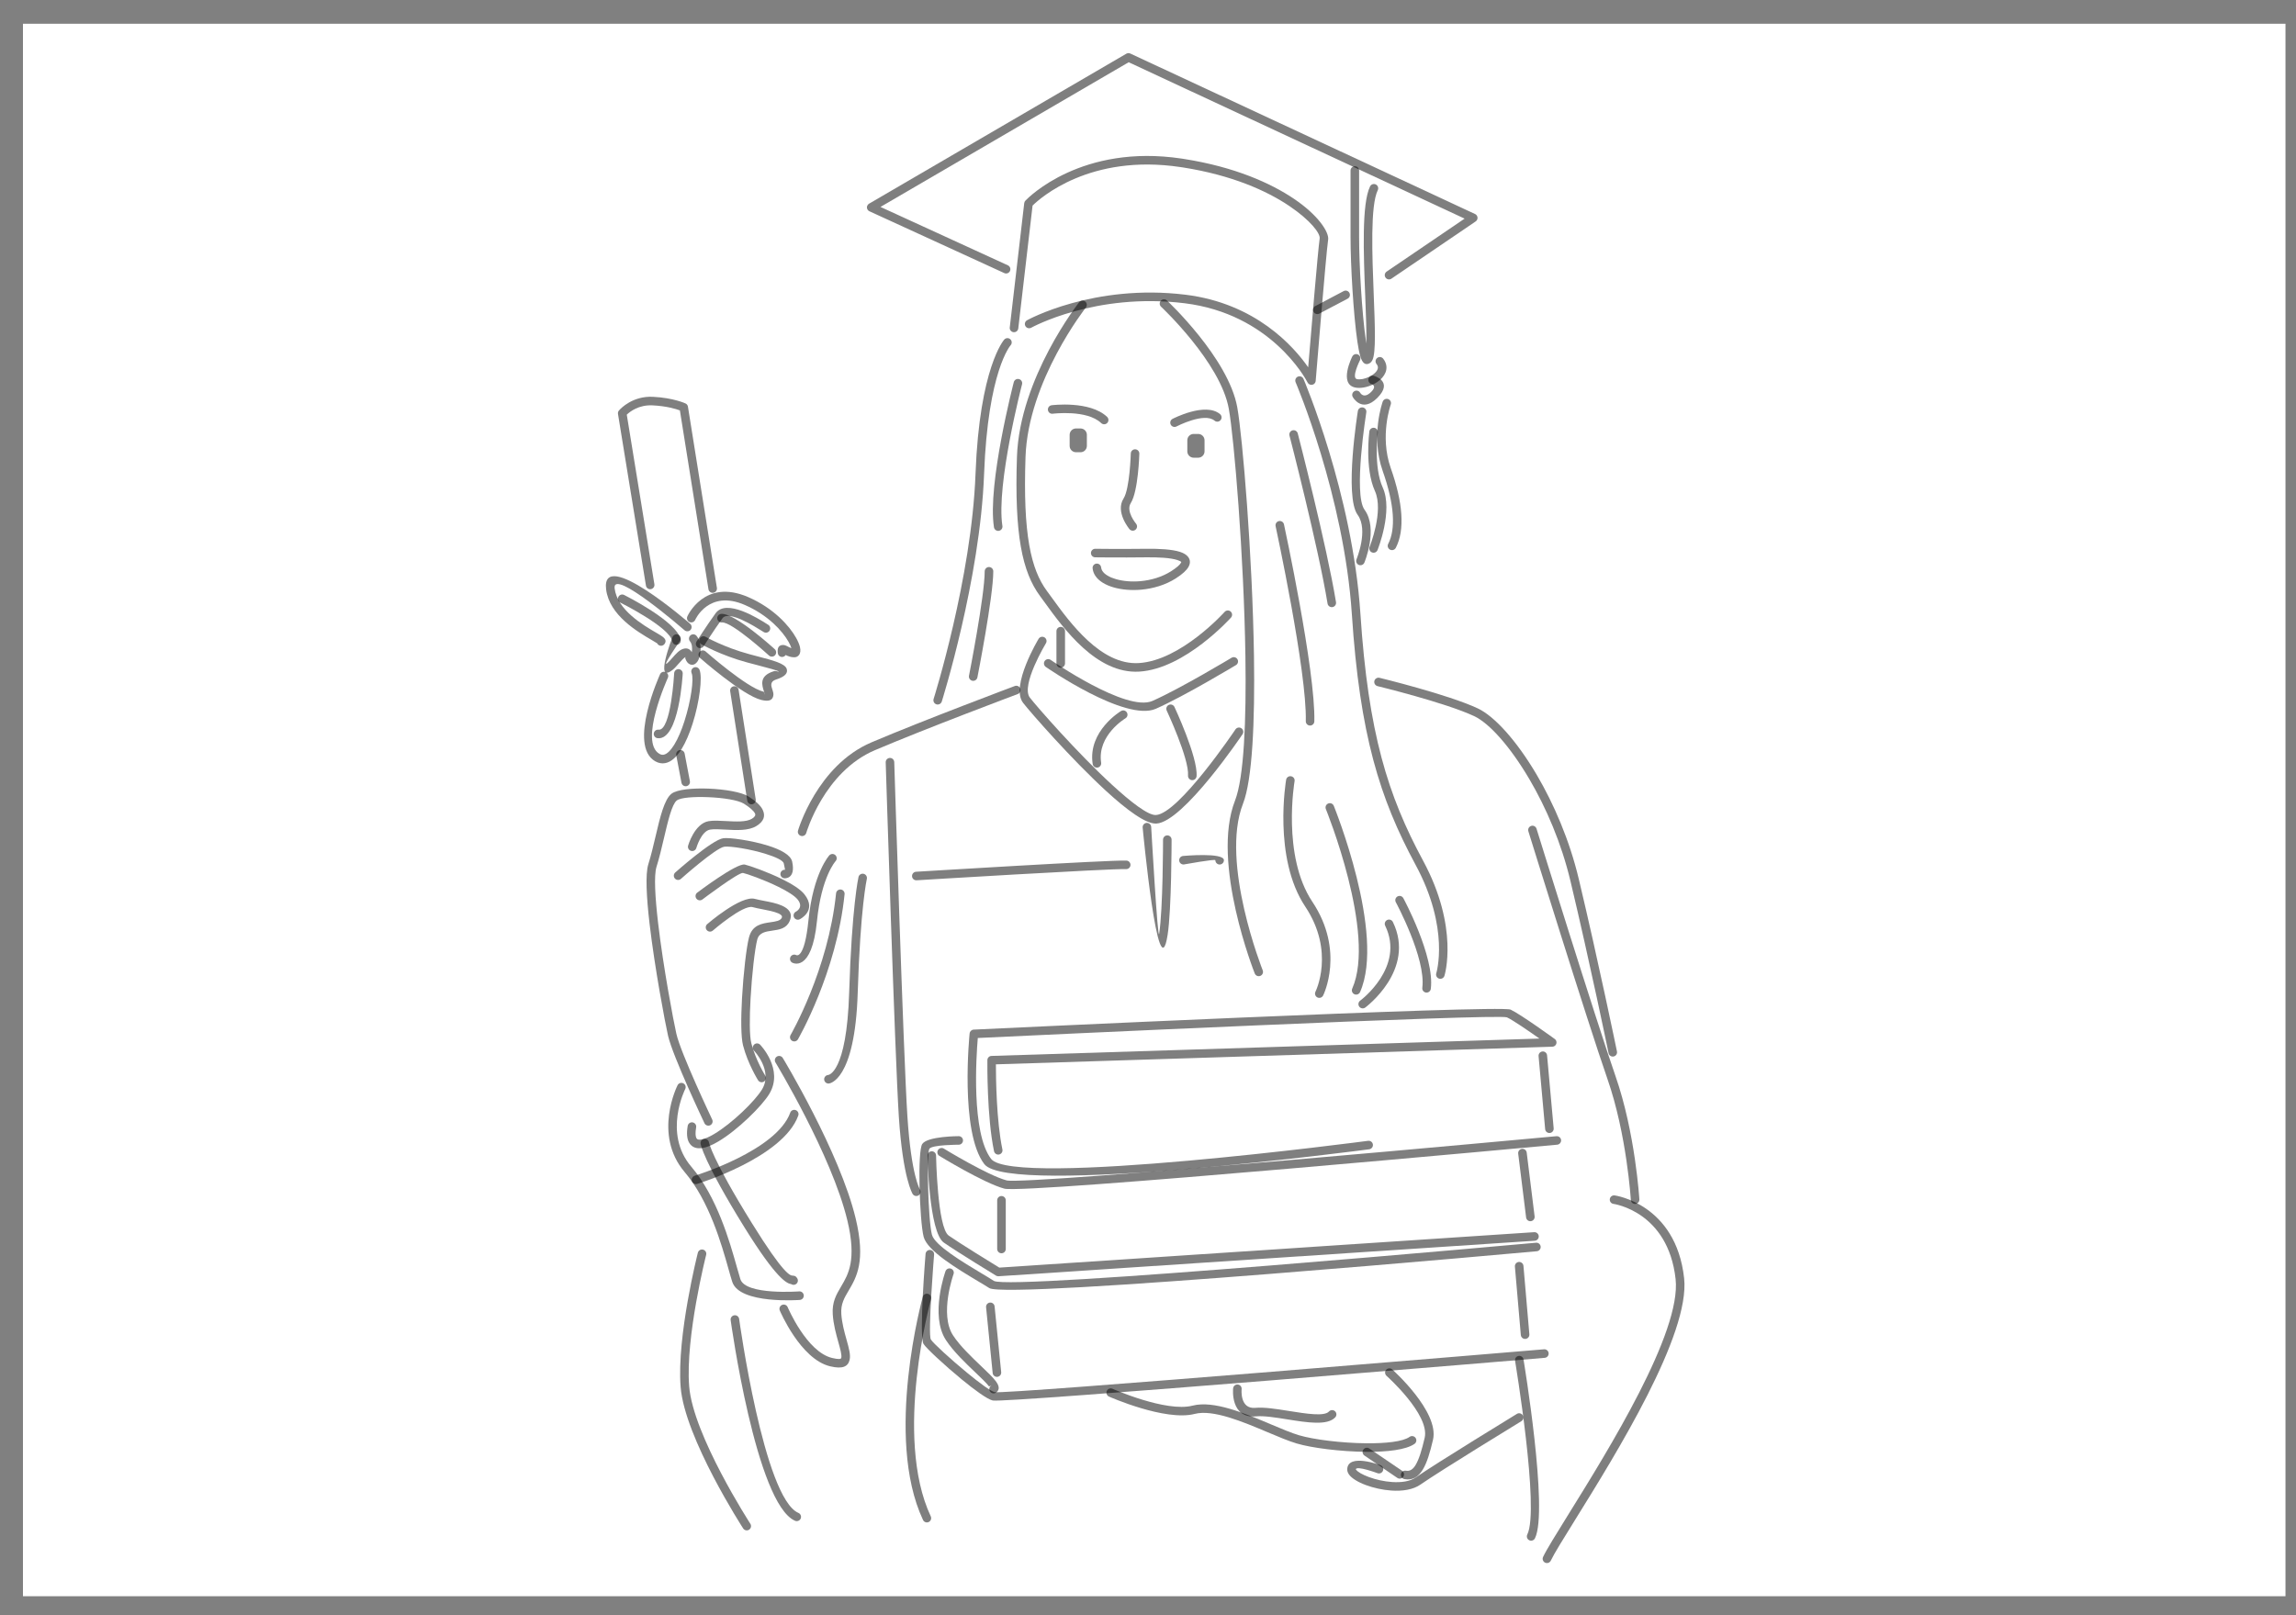 <svg width="216" height="152" viewBox="0 0 216 152" fill="none" xmlns="http://www.w3.org/2000/svg">
<rect x="0" y="0" width="216" height="152" fill="#808080" stroke="none"/>
<path d="M215.01 2.234H2.16V150.211H215.01V2.234Z" fill="white"/>
<path d="M95.796 30.905C95.77 31.127 95.57 31.286 95.35 31.26C95.128 31.234 94.969 31.036 94.995 30.814L96.356 19.116C96.368 19.017 96.412 18.933 96.478 18.87C96.761 18.574 101.766 13.51 111.176 14.925C111.209 14.929 111.233 14.935 111.433 14.966C116.144 15.71 119.538 17.227 121.732 18.708C124.03 20.258 125.054 21.86 124.948 22.561V22.562V22.565C124.946 22.576 124.943 22.586 124.941 22.598C124.749 23.909 123.778 35.809 123.775 35.843C123.757 36.065 123.564 36.231 123.341 36.214C123.189 36.202 123.062 36.106 123.004 35.976C122.796 35.577 119.505 29.53 111.439 28.536C103.025 27.5 97.028 30.833 97.011 30.841C96.815 30.947 96.571 30.875 96.465 30.681C96.359 30.485 96.43 30.242 96.626 30.135C96.644 30.125 102.868 26.667 111.536 27.735C118.134 28.549 121.706 32.604 123.07 34.565C123.323 31.496 123.983 23.599 124.146 22.48C124.147 22.468 124.148 22.455 124.15 22.442V22.439C124.219 21.968 123.295 20.734 121.281 19.376C119.164 17.947 115.882 16.482 111.31 15.76C111.28 15.755 111.26 15.752 111.057 15.723C102.531 14.44 97.842 18.655 97.141 19.345L95.796 30.905Z" fill="black" fill-opacity="0.5"/>
<path d="M109.228 28.863C109.067 28.712 109.058 28.457 109.211 28.294C109.364 28.133 109.619 28.125 109.78 28.277C109.797 28.293 115.573 33.692 116.401 38.344C116.894 41.109 117.825 52.223 117.97 61.761C118.061 67.878 117.825 73.364 116.936 75.637C114.765 81.182 118.782 91.283 118.793 91.313C118.873 91.52 118.772 91.753 118.564 91.835C118.357 91.915 118.124 91.813 118.042 91.606C118.031 91.576 113.898 81.186 116.185 75.343C117.033 73.177 117.256 67.798 117.164 61.77C117.023 52.283 116.096 41.231 115.606 38.483C114.825 34.097 109.244 28.879 109.228 28.863Z" fill="black" fill-opacity="0.5"/>
<path d="M121.887 35.968C121.801 35.763 121.897 35.527 122.101 35.442C122.306 35.356 122.542 35.452 122.628 35.656C122.642 35.688 127.235 46.428 127.983 57.76C128.352 63.365 128.998 67.642 129.966 71.286C130.931 74.918 132.221 77.924 133.878 80.992C137.3 87.331 135.895 91.808 135.89 91.821C135.826 92.034 135.601 92.156 135.388 92.093C135.175 92.029 135.054 91.804 135.118 91.591C135.121 91.58 136.431 87.416 133.168 81.374C131.483 78.254 130.172 75.194 129.188 71.49C128.206 67.798 127.552 63.471 127.179 57.812C126.44 46.614 121.9 35.999 121.887 35.968Z" fill="black" fill-opacity="0.5"/>
<path d="M124.732 76.135C124.649 75.929 124.749 75.694 124.957 75.611C125.163 75.528 125.397 75.628 125.48 75.836C125.493 75.87 130.372 87.876 127.951 93.355C127.861 93.558 127.624 93.651 127.419 93.561C127.216 93.472 127.123 93.234 127.213 93.031C129.497 87.863 124.747 76.169 124.732 76.135Z" fill="black" fill-opacity="0.5"/>
<path d="M128.443 94.811C128.264 94.945 128.013 94.909 127.878 94.732C127.744 94.555 127.78 94.302 127.957 94.168C127.97 94.159 132.21 91.021 130.314 87.113C130.216 86.913 130.301 86.671 130.501 86.576C130.701 86.478 130.941 86.563 131.039 86.763C133.226 91.273 128.456 94.8 128.443 94.811Z" fill="black" fill-opacity="0.5"/>
<path d="M131.313 84.899C131.208 84.703 131.283 84.46 131.479 84.356C131.675 84.251 131.918 84.326 132.022 84.522C132.031 84.537 134.992 90.017 134.605 93.055C134.576 93.276 134.374 93.432 134.154 93.403C133.934 93.376 133.778 93.174 133.807 92.954C134.161 90.174 131.321 84.915 131.313 84.899Z" fill="black" fill-opacity="0.5"/>
<path d="M120.995 73.379C121.032 73.16 121.239 73.011 121.458 73.049C121.678 73.084 121.827 73.293 121.79 73.512C121.787 73.532 120.579 80.536 123.461 84.859C126.562 89.509 124.484 93.664 124.478 93.675C124.382 93.876 124.141 93.96 123.94 93.863C123.74 93.767 123.657 93.525 123.753 93.325C123.759 93.315 125.632 89.57 122.789 85.306C119.729 80.716 120.992 73.4 120.995 73.379Z" fill="black" fill-opacity="0.5"/>
<path d="M120.005 49.514C119.959 49.295 120.098 49.082 120.315 49.036C120.532 48.989 120.747 49.129 120.793 49.347C120.801 49.385 123.773 63.13 123.648 67.885C123.643 68.108 123.458 68.283 123.236 68.278C123.015 68.272 122.839 68.088 122.845 67.866C122.966 63.213 120.013 49.553 120.005 49.514Z" fill="black" fill-opacity="0.5"/>
<path d="M121.31 40.988C121.254 40.773 121.384 40.553 121.599 40.497C121.813 40.441 122.033 40.572 122.089 40.786C122.096 40.816 124.817 51.329 125.687 56.669C125.723 56.887 125.574 57.095 125.354 57.13C125.135 57.166 124.928 57.017 124.892 56.797C124.028 51.491 121.318 41.018 121.31 40.988Z" fill="black" fill-opacity="0.5"/>
<path d="M101.524 28.441C101.662 28.265 101.915 28.233 102.089 28.371C102.264 28.508 102.295 28.76 102.158 28.936C102.144 28.956 96.72 35.834 96.477 43.005C96.354 46.625 96.475 49.276 96.827 51.287C97.172 53.256 97.735 54.594 98.501 55.628C98.677 55.864 98.815 56.053 98.963 56.259C100.636 58.568 103.566 62.611 107.13 62.398C111.112 62.16 115.2 57.592 115.212 57.579C115.362 57.414 115.615 57.401 115.779 57.55C115.944 57.699 115.957 57.953 115.808 58.118C115.795 58.13 111.49 62.944 107.178 63.201C103.172 63.441 100.079 59.17 98.31 56.731C98.13 56.48 97.961 56.249 97.855 56.107C97.014 54.973 96.401 53.528 96.033 51.425C95.673 49.366 95.547 46.664 95.672 42.979C95.925 35.543 101.509 28.461 101.524 28.441Z" fill="black" fill-opacity="0.5"/>
<path d="M99.387 59.395C99.387 59.174 99.567 58.992 99.79 58.992C100.013 58.992 100.193 59.174 100.193 59.395V62.43C100.193 62.651 100.013 62.833 99.79 62.833C99.567 62.833 99.387 62.651 99.387 62.43V59.395Z" fill="black" fill-opacity="0.5"/>
<path d="M97.708 60.117C97.822 59.927 98.07 59.865 98.26 59.978C98.45 60.093 98.513 60.34 98.398 60.53C98.391 60.542 96.003 64.507 96.887 65.65C97.552 66.509 101.334 70.836 104.603 73.839C106.405 75.496 108.013 76.734 108.741 76.697C110.889 76.583 116.211 68.664 116.227 68.641C116.351 68.457 116.602 68.408 116.786 68.532C116.97 68.657 117.019 68.907 116.895 69.091C116.879 69.116 111.338 77.366 108.783 77.501C107.802 77.552 106.001 76.218 104.057 74.432C100.756 71.399 96.924 67.015 96.249 66.141C95.028 64.56 97.701 60.13 97.708 60.117Z" fill="black" fill-opacity="0.5"/>
<path d="M107.498 77.878C107.478 77.657 107.639 77.461 107.861 77.439C108.083 77.418 108.279 77.581 108.299 77.803C108.301 77.828 108.918 88.7 109.049 87.868C109.415 85.546 109.415 79.035 109.415 79.017C109.415 78.794 109.596 78.613 109.817 78.613C110.04 78.613 110.219 78.794 110.219 79.017C110.219 79.035 110.219 85.609 109.843 87.991C108.969 93.528 107.502 77.923 107.498 77.878Z" fill="black" fill-opacity="0.5"/>
<path d="M98.384 62.759C98.203 62.633 98.155 62.383 98.283 62.2C98.409 62.017 98.659 61.971 98.842 62.097C98.862 62.111 105.961 67.043 108.417 65.96C111.059 64.791 115.848 61.906 115.862 61.897C116.052 61.783 116.3 61.846 116.414 62.036C116.529 62.227 116.466 62.473 116.276 62.588C116.261 62.596 111.421 65.512 108.741 66.697C105.873 67.964 98.407 62.774 98.384 62.759Z" fill="black" fill-opacity="0.5"/>
<path d="M105.462 66.91C105.651 66.794 105.898 66.856 106.012 67.045C106.128 67.235 106.067 67.482 105.878 67.597C105.869 67.602 103.2 69.192 103.592 71.773C103.626 71.994 103.473 72.2 103.253 72.232C103.032 72.265 102.828 72.114 102.795 71.894C102.32 68.781 105.452 66.915 105.462 66.91Z" fill="black" fill-opacity="0.5"/>
<path d="M109.761 66.868C109.666 66.668 109.754 66.428 109.955 66.335C110.155 66.241 110.396 66.328 110.489 66.528C110.496 66.542 112.708 71.264 112.569 73.043C112.553 73.264 112.36 73.43 112.137 73.415C111.916 73.397 111.75 73.204 111.765 72.983C111.887 71.411 109.766 66.883 109.761 66.868Z" fill="black" fill-opacity="0.5"/>
<path d="M94.473 31.959C94.617 31.791 94.872 31.773 95.04 31.919C95.208 32.063 95.226 32.318 95.08 32.485C95.075 32.492 92.944 34.856 92.579 44.617C92.205 54.578 88.61 65.981 88.6 66.014C88.534 66.227 88.308 66.346 88.095 66.28C87.884 66.213 87.765 65.987 87.831 65.775C87.841 65.743 91.406 54.434 91.774 44.588C92.152 34.54 94.466 31.967 94.473 31.959Z" fill="black" fill-opacity="0.5"/>
<path d="M95.47 64.556C95.677 64.479 95.909 64.585 95.986 64.794C96.064 65.001 95.959 65.233 95.75 65.31C95.726 65.32 87.26 68.49 82.304 70.597C77.528 72.626 75.852 78.371 75.848 78.388C75.784 78.601 75.561 78.723 75.346 78.659C75.133 78.596 75.011 78.371 75.076 78.158C75.08 78.139 76.86 72.035 81.99 69.856C86.937 67.752 95.445 64.567 95.47 64.556Z" fill="black" fill-opacity="0.5"/>
<path d="M91.951 63.744C91.908 63.962 91.696 64.105 91.479 64.062C91.26 64.02 91.117 63.808 91.16 63.589C91.164 63.568 92.637 56.078 92.637 53.763C92.637 53.541 92.819 53.359 93.04 53.359C93.263 53.359 93.445 53.541 93.445 53.763C93.445 56.152 91.955 63.722 91.951 63.744Z" fill="black" fill-opacity="0.5"/>
<path d="M95.374 35.963C95.428 35.747 95.647 35.618 95.863 35.673C96.077 35.727 96.207 35.946 96.151 36.162C96.144 36.189 93.696 45.615 94.303 49.494C94.337 49.713 94.187 49.919 93.967 49.953C93.748 49.986 93.542 49.836 93.509 49.617C92.877 45.573 95.367 35.99 95.374 35.963Z" fill="black" fill-opacity="0.5"/>
<path d="M99.034 38.934C98.814 38.962 98.612 38.804 98.585 38.583C98.558 38.361 98.715 38.161 98.937 38.134C98.947 38.132 102.529 37.676 104.155 39.233C104.315 39.388 104.319 39.642 104.166 39.802C104.012 39.962 103.757 39.968 103.597 39.814C102.251 38.525 99.044 38.933 99.034 38.934Z" fill="black" fill-opacity="0.5"/>
<path d="M110.68 40.132C110.483 40.233 110.24 40.156 110.138 39.958C110.037 39.76 110.114 39.517 110.313 39.416C110.321 39.411 113.394 37.806 114.779 38.971C114.949 39.114 114.97 39.367 114.827 39.537C114.684 39.707 114.431 39.729 114.261 39.586C113.293 38.771 110.689 40.128 110.68 40.132Z" fill="black" fill-opacity="0.5"/>
<path d="M106.381 42.672C106.387 42.45 106.573 42.276 106.795 42.281C107.016 42.287 107.192 42.472 107.185 42.695C107.185 42.705 107.091 46.224 106.38 47.34C105.89 48.111 106.873 49.278 106.876 49.281C107.018 49.453 106.995 49.706 106.823 49.847C106.653 49.989 106.4 49.966 106.258 49.796C106.254 49.79 104.893 48.18 105.702 46.909C106.291 45.982 106.381 42.682 106.381 42.672Z" fill="black" fill-opacity="0.5"/>
<path d="M103.03 52.446C102.809 52.443 102.63 52.262 102.633 52.04C102.636 51.819 102.817 51.64 103.04 51.643C103.046 51.643 105.325 51.674 107.828 51.643C109.008 51.628 110.26 51.688 111.021 51.937C111.357 52.047 111.62 52.2 111.776 52.409C111.978 52.679 112.006 52.99 111.81 53.346C111.639 53.656 111.261 54.015 110.619 54.427C109.638 55.054 108.476 55.39 107.359 55.491C106.425 55.574 105.518 55.492 104.775 55.279C103.981 55.052 103.352 54.668 103.029 54.162C102.895 53.952 102.812 53.722 102.79 53.471C102.77 53.251 102.935 53.055 103.155 53.037C103.376 53.018 103.571 53.181 103.591 53.403C103.601 53.516 103.641 53.624 103.707 53.727C103.92 54.061 104.386 54.328 104.995 54.502C105.654 54.691 106.458 54.763 107.289 54.69C108.285 54.6 109.318 54.302 110.183 53.749C110.706 53.413 110.995 53.155 111.104 52.958C111.127 52.917 111.135 52.895 111.132 52.891C111.084 52.827 110.956 52.764 110.772 52.704C110.104 52.485 108.943 52.433 107.836 52.446C105.325 52.478 103.037 52.446 103.03 52.446Z" fill="black" fill-opacity="0.5"/>
<path fill-rule="evenodd" clip-rule="evenodd" d="M101.224 40.32H101.654C101.982 40.32 102.249 40.589 102.249 40.917V41.962C102.249 42.289 101.982 42.557 101.654 42.557H101.224C100.898 42.557 100.629 42.289 100.629 41.962V40.917C100.629 40.589 100.898 40.32 101.224 40.32Z" fill="black" fill-opacity="0.5"/>
<path fill-rule="evenodd" clip-rule="evenodd" d="M112.294 40.836H112.724C113.05 40.836 113.319 41.103 113.319 41.431V42.476C113.319 42.803 113.05 43.071 112.724 43.071H112.294C111.967 43.071 111.699 42.803 111.699 42.476V41.431C111.699 41.103 111.967 40.836 112.294 40.836Z" fill="black" fill-opacity="0.5"/>
<path d="M94.817 24.968C95.019 25.06 95.108 25.299 95.016 25.502C94.923 25.703 94.684 25.792 94.483 25.699L81.793 19.881C81.592 19.789 81.503 19.55 81.595 19.349C81.63 19.27 81.689 19.209 81.759 19.167L105.961 5.054C106.08 4.987 106.218 4.984 106.333 5.038V5.037L138.768 20.14C138.97 20.234 139.057 20.474 138.964 20.676C138.927 20.756 138.865 20.819 138.794 20.859L130.9 26.224C130.716 26.348 130.467 26.3 130.343 26.117C130.218 25.932 130.266 25.683 130.45 25.559L137.786 20.573L106.183 5.857L82.833 19.473L94.817 24.968Z" fill="black" fill-opacity="0.5"/>
<path d="M124.118 29.512C123.921 29.615 123.678 29.54 123.573 29.343C123.47 29.146 123.546 28.903 123.742 28.799L126.405 27.395C126.602 27.29 126.845 27.366 126.948 27.563C127.052 27.759 126.977 28.004 126.779 28.107L124.118 29.512Z" fill="black" fill-opacity="0.5"/>
<path d="M127.055 16.049C127.055 15.826 127.235 15.645 127.458 15.645C127.681 15.645 127.861 15.826 127.861 16.049V22.362C127.861 24.863 128.126 29.526 128.498 32.046C128.512 32.145 128.526 32.239 128.54 32.329C128.569 31.259 128.505 29.625 128.435 27.833C128.279 23.878 128.093 19.177 128.891 17.544C128.988 17.343 129.23 17.26 129.43 17.358C129.63 17.455 129.713 17.697 129.616 17.897C128.905 19.351 129.087 23.941 129.238 27.802C129.353 30.685 129.45 33.174 129.121 33.864C129.048 34.015 128.958 34.119 128.851 34.181C128.45 34.408 128.166 34.162 127.98 33.552C127.878 33.223 127.785 32.744 127.7 32.163C127.322 29.607 127.055 24.888 127.055 22.362V16.049Z" fill="black" fill-opacity="0.5"/>
<path d="M127.221 33.542C127.321 33.345 127.563 33.263 127.76 33.363C127.959 33.462 128.04 33.703 127.94 33.902C127.937 33.907 127.099 35.567 127.66 35.678C127.976 35.743 128.412 35.65 128.804 35.462C129.054 35.342 129.279 35.185 129.435 35.008C129.56 34.863 129.636 34.71 129.629 34.563C129.623 34.466 129.582 34.361 129.495 34.25C129.356 34.075 129.386 33.824 129.56 33.685C129.735 33.548 129.986 33.578 130.125 33.752C130.324 34.004 130.42 34.264 130.433 34.522C130.453 34.896 130.298 35.241 130.039 35.537C129.811 35.798 129.495 36.022 129.15 36.187C128.612 36.446 127.986 36.566 127.503 36.47C125.897 36.149 127.218 33.55 127.221 33.542Z" fill="black" fill-opacity="0.5"/>
<path d="M127.262 37.357C127.153 37.162 127.224 36.918 127.418 36.811C127.612 36.702 127.857 36.772 127.964 36.966C127.966 36.968 128.296 37.58 129 36.876C129.589 36.287 129.024 36.139 129.022 36.139C128.808 36.078 128.682 35.857 128.742 35.644C128.801 35.429 129.022 35.303 129.237 35.362C129.243 35.364 131.147 35.87 129.57 37.447C128.106 38.911 127.264 37.361 127.262 37.357Z" fill="black" fill-opacity="0.5"/>
<path d="M127.744 38.674C127.778 38.456 127.984 38.306 128.203 38.341C128.423 38.376 128.573 38.581 128.538 38.8C128.535 38.823 127.296 46.498 128.373 47.97C129.683 49.764 128.362 52.932 128.357 52.942C128.273 53.147 128.038 53.245 127.833 53.161C127.628 53.077 127.529 52.841 127.614 52.636C127.617 52.628 128.765 49.872 127.722 48.447C126.447 46.701 127.74 38.697 127.744 38.674Z" fill="black" fill-opacity="0.5"/>
<path d="M128.822 40.607C128.849 40.387 129.049 40.231 129.27 40.257C129.49 40.284 129.647 40.484 129.62 40.704C129.618 40.714 129.201 43.934 130.083 45.876C131.083 48.074 129.598 51.749 129.594 51.761C129.513 51.967 129.28 52.068 129.072 51.985C128.866 51.904 128.765 51.67 128.848 51.465C128.851 51.455 130.206 48.094 129.348 46.207C128.374 44.062 128.821 40.617 128.822 40.607Z" fill="black" fill-opacity="0.5"/>
<path d="M130.079 37.801C130.152 37.591 130.382 37.481 130.591 37.554C130.801 37.627 130.911 37.857 130.838 38.066C130.836 38.074 129.772 41.029 130.838 44.051C131.41 45.67 131.744 47.12 131.829 48.367C131.917 49.642 131.748 50.714 131.312 51.551C131.209 51.749 130.966 51.826 130.768 51.723C130.571 51.62 130.494 51.377 130.597 51.18C130.963 50.476 131.103 49.547 131.026 48.421C130.944 47.247 130.627 45.87 130.079 44.319C128.918 41.029 130.076 37.811 130.079 37.801Z" fill="black" fill-opacity="0.5"/>
<path d="M83.324 71.739C83.317 71.517 83.492 71.332 83.713 71.324C83.935 71.319 84.121 71.492 84.128 71.715C84.131 71.793 84.993 99.358 85.366 105.065C85.731 110.659 86.543 111.933 86.546 111.937C86.662 112.126 86.602 112.375 86.412 112.491C86.221 112.605 85.974 112.547 85.858 112.356C85.855 112.352 84.94 110.911 84.561 105.115C84.191 99.433 83.326 71.819 83.324 71.739Z" fill="black" fill-opacity="0.5"/>
<path d="M86.228 82.839C86.006 82.852 85.814 82.683 85.802 82.462C85.789 82.24 85.957 82.048 86.18 82.035C86.232 82.033 104.394 80.92 105.965 80.983C106.187 80.992 106.36 81.179 106.351 81.401C106.343 81.624 106.155 81.797 105.934 81.787C104.411 81.727 86.279 82.836 86.228 82.839Z" fill="black" fill-opacity="0.5"/>
<path d="M111.37 81.349C111.15 81.369 110.954 81.205 110.935 80.985C110.916 80.763 111.079 80.569 111.301 80.549C111.311 80.549 115.143 80.192 115.143 80.949C115.143 81.172 114.963 81.354 114.74 81.354C114.517 81.354 114.337 81.172 114.337 80.949C114.337 80.812 111.378 81.349 111.37 81.349Z" fill="black" fill-opacity="0.5"/>
<path d="M67.003 105.355C67.098 105.556 67.012 105.796 66.812 105.891C66.61 105.985 66.37 105.899 66.275 105.699C66.267 105.681 63.285 99.409 62.842 97.444C62.568 96.227 61.599 91.125 61.11 86.938C60.82 84.447 60.7 82.257 60.993 81.327C61.243 80.534 61.459 79.617 61.668 78.729C62.091 76.926 62.49 75.23 63.171 74.694C63.68 74.295 65.167 74.15 66.676 74.213C68.184 74.275 69.76 74.537 70.412 74.948C71.061 75.359 71.555 75.783 71.758 76.218C72.019 76.777 71.879 77.295 71.149 77.738C70.405 78.189 69.282 78.126 68.256 78.069C67.694 78.037 67.165 78.007 66.8 78.07C65.966 78.213 65.51 79.793 65.509 79.797C65.446 80.01 65.223 80.133 65.01 80.07C64.795 80.007 64.674 79.784 64.737 79.571C64.738 79.564 65.332 77.504 66.664 77.275C67.115 77.198 67.689 77.231 68.299 77.265C69.21 77.315 70.203 77.371 70.733 77.05C71.024 76.873 71.1 76.71 71.03 76.558C70.9 76.281 70.511 75.964 69.985 75.63C69.451 75.293 68.034 75.074 66.644 75.017C65.299 74.961 64.022 75.051 63.67 75.327C63.209 75.689 62.843 77.251 62.453 78.912C62.24 79.82 62.02 80.755 61.763 81.569C61.508 82.377 61.632 84.453 61.911 86.847C62.397 91.011 63.355 96.064 63.627 97.268C64.05 99.141 66.995 105.337 67.003 105.355Z" fill="black" fill-opacity="0.5"/>
<path d="M64.059 82.706C63.892 82.853 63.639 82.837 63.492 82.671C63.344 82.505 63.36 82.251 63.526 82.104C63.536 82.095 66.989 79.021 68.042 78.881C68.635 78.8 70.681 79.085 72.267 79.581C73.43 79.945 74.388 80.451 74.524 81.081C74.888 82.767 73.789 82.651 73.786 82.65C73.564 82.631 73.4 82.437 73.42 82.215C73.438 81.993 73.633 81.831 73.854 81.849C73.854 81.849 73.866 81.856 73.736 81.251C73.673 80.961 72.938 80.635 72.027 80.351C70.534 79.884 68.664 79.608 68.146 79.677C67.341 79.784 64.068 82.697 64.059 82.706Z" fill="black" fill-opacity="0.5"/>
<path d="M66.08 84.643C65.901 84.777 65.65 84.742 65.515 84.564C65.381 84.387 65.416 84.134 65.594 84.001C65.604 83.992 69.297 81.197 70.065 81.358C70.448 81.44 72.161 82.028 73.604 82.741C74.498 83.183 75.306 83.683 75.686 84.167C76.889 85.702 75.244 86.505 75.239 86.507C75.04 86.606 74.8 86.526 74.7 86.327C74.601 86.129 74.681 85.887 74.88 85.788C74.881 85.787 75.643 85.416 75.051 84.661C74.758 84.287 74.049 83.859 73.248 83.463C71.864 82.778 70.254 82.222 69.902 82.148C69.495 82.062 66.089 84.636 66.08 84.643Z" fill="black" fill-opacity="0.5"/>
<path d="M67.061 87.57C66.892 87.716 66.639 87.697 66.493 87.53C66.347 87.361 66.366 87.108 66.534 86.962C66.543 86.954 69.697 84.221 71.02 84.589C71.242 84.65 71.54 84.707 71.855 84.769C72.436 84.88 73.07 85.003 73.552 85.218C74.227 85.518 74.605 85.961 74.283 86.686C73.97 87.388 73.317 87.481 72.627 87.58C72.04 87.665 71.413 87.753 71.24 88.419C71.007 89.319 70.736 91.718 70.61 93.971C70.508 95.782 70.501 97.48 70.684 98.183C71.102 99.795 71.995 101.226 71.998 101.23C72.115 101.419 72.057 101.666 71.868 101.784C71.678 101.9 71.43 101.841 71.314 101.652C71.312 101.648 70.354 100.115 69.905 98.385C69.699 97.593 69.701 95.807 69.806 93.926C69.935 91.63 70.216 89.163 70.462 88.218C70.77 87.032 71.669 86.904 72.513 86.782C72.978 86.716 73.418 86.654 73.548 86.362C73.622 86.193 73.472 86.062 73.228 85.953C72.837 85.78 72.245 85.664 71.704 85.56C71.377 85.497 71.07 85.437 70.805 85.364C69.9 85.112 67.069 87.563 67.061 87.57Z" fill="black" fill-opacity="0.5"/>
<path d="M70.93 98.867C70.777 98.707 70.783 98.451 70.945 98.298C71.105 98.145 71.361 98.152 71.514 98.312C71.519 98.319 73.77 100.636 72.37 102.945C71.67 104.099 69.379 106.356 67.57 107.422C67.024 107.746 66.509 107.969 66.076 108.034C65.524 108.119 65.085 107.974 64.826 107.521C64.633 107.184 64.574 106.673 64.697 105.951C64.733 105.732 64.94 105.583 65.16 105.621C65.379 105.656 65.528 105.865 65.491 106.084C65.402 106.609 65.422 106.942 65.525 107.121C65.592 107.238 65.745 107.269 65.956 107.236C66.282 107.186 66.699 107.002 67.161 106.729C68.874 105.718 71.032 103.604 71.683 102.529C72.759 100.753 70.935 98.873 70.93 98.867Z" fill="black" fill-opacity="0.5"/>
<path d="M63.742 102.127C63.84 101.927 64.082 101.846 64.281 101.944C64.481 102.043 64.562 102.285 64.464 102.483C64.458 102.495 62.355 106.643 65.027 109.78C67.465 112.642 68.649 116.848 69.321 119.235C69.451 119.701 69.563 120.097 69.654 120.38C70.145 121.902 75.171 121.526 75.186 121.524C75.407 121.509 75.6 121.676 75.616 121.899C75.632 122.121 75.464 122.314 75.243 122.329C75.226 122.329 69.575 122.757 68.888 120.626C68.785 120.307 68.675 119.914 68.545 119.452C67.89 117.127 66.736 113.028 64.417 110.304C61.394 106.756 63.736 102.14 63.742 102.127Z" fill="black" fill-opacity="0.5"/>
<path d="M75.005 120.299C75.118 120.491 75.056 120.738 74.866 120.851C74.726 120.936 74.557 120.924 74.431 120.838C74.057 120.79 73.084 120.418 70.046 115.517C66.168 109.263 65.909 107.65 65.909 107.646C65.869 107.427 66.015 107.218 66.234 107.178C66.452 107.14 66.661 107.284 66.7 107.503C66.701 107.507 66.933 108.971 70.731 115.096C73.758 119.979 74.347 120.025 74.559 120.04C74.749 120.055 74.863 120.063 75.005 120.299Z" fill="black" fill-opacity="0.5"/>
<path d="M65.594 111.409C65.383 111.474 65.157 111.355 65.092 111.142C65.027 110.93 65.145 110.704 65.358 110.64C65.38 110.633 73.05 108.292 74.343 104.707C74.417 104.498 74.647 104.39 74.856 104.466C75.065 104.54 75.173 104.77 75.099 104.979C73.668 108.947 65.617 111.402 65.594 111.409Z" fill="black" fill-opacity="0.5"/>
<path d="M72.952 99.978C72.838 99.788 72.899 99.541 73.089 99.425C73.281 99.31 73.528 99.372 73.643 99.562C73.659 99.588 78.996 108.4 80.498 114.656C81.466 118.692 80.579 120.192 79.829 121.463C79.435 122.126 79.087 122.72 79.147 123.636C79.205 124.519 79.444 125.369 79.644 126.086C79.863 126.868 80.04 127.503 79.929 127.968C79.779 128.603 79.274 128.854 78.096 128.574C75.296 127.908 73.367 123.339 73.361 123.325C73.274 123.12 73.37 122.884 73.574 122.797C73.779 122.71 74.015 122.806 74.102 123.01C74.108 123.022 75.881 127.217 78.282 127.789C78.882 127.932 79.114 127.91 79.144 127.782C79.208 127.514 79.055 126.97 78.868 126.3C78.658 125.547 78.407 124.65 78.343 123.689C78.266 122.524 78.676 121.83 79.135 121.053C79.81 119.91 80.608 118.56 79.716 114.842C78.246 108.719 72.968 100.004 72.952 99.978Z" fill="black" fill-opacity="0.5"/>
<path d="M80.764 82.534C80.812 82.318 81.026 82.181 81.243 82.228C81.461 82.277 81.597 82.491 81.549 82.709C81.548 82.716 80.939 85.394 80.692 93.403C80.434 101.808 77.985 101.961 77.978 101.963C77.756 101.984 77.56 101.822 77.537 101.601C77.516 101.381 77.677 101.183 77.899 101.162C77.903 101.162 79.652 101.069 79.888 93.38C80.137 85.295 80.763 82.543 80.764 82.534Z" fill="black" fill-opacity="0.5"/>
<path d="M75.07 97.8C74.96 97.992 74.714 98.057 74.521 97.947C74.329 97.837 74.264 97.591 74.374 97.4C74.384 97.381 77.92 91.284 78.655 84.065C78.676 83.845 78.874 83.684 79.094 83.705C79.316 83.727 79.477 83.924 79.456 84.144C78.704 91.535 75.08 97.781 75.07 97.8Z" fill="black" fill-opacity="0.5"/>
<path d="M74.533 90.59C74.338 90.486 74.263 90.243 74.368 90.047C74.473 89.851 74.716 89.776 74.912 89.881C74.914 89.882 75.683 90.334 76.056 86.606C76.502 82.142 78.01 80.502 78.014 80.498C78.161 80.332 78.416 80.317 78.582 80.466C78.746 80.613 78.76 80.868 78.613 81.034C78.609 81.038 77.276 82.484 76.857 86.685C76.362 91.623 74.539 90.593 74.533 90.59Z" fill="black" fill-opacity="0.5"/>
<path d="M63.267 59.949C63.347 59.742 63.581 59.639 63.786 59.719C63.994 59.799 64.097 60.032 64.017 60.239C64.015 60.244 62.192 62.869 62.774 62.41C62.901 62.309 63.067 62.121 63.237 61.927C63.555 61.565 63.885 61.189 64.241 61.07C64.58 60.957 64.873 61.02 65.085 61.373C65.144 61.022 65.118 60.597 64.913 60.354C64.769 60.185 64.79 59.931 64.96 59.786C65.131 59.643 65.384 59.665 65.528 59.833C65.973 60.361 65.976 61.259 65.807 61.827C65.75 62.02 65.668 62.187 65.573 62.307C65.395 62.527 65.174 62.616 64.919 62.522C64.734 62.452 64.574 62.273 64.467 61.954C64.443 61.88 64.53 61.821 64.494 61.834C64.347 61.882 64.09 62.175 63.842 62.456C63.649 62.677 63.461 62.892 63.272 63.041C61.514 64.428 63.262 59.962 63.267 59.949Z" fill="black" fill-opacity="0.5"/>
<path d="M64.926 58.701C65.095 58.846 65.114 59.1 64.968 59.268C64.822 59.436 64.569 59.454 64.4 59.31C64.381 59.293 57.579 53.383 57.822 55.366C58.071 57.405 60.521 58.834 61.716 59.531C61.982 59.687 62.191 59.809 62.334 59.915C62.621 60.13 62.701 60.351 62.51 60.608C62.377 60.785 62.123 60.821 61.946 60.688C61.892 60.648 61.852 60.597 61.825 60.54C61.727 60.472 61.542 60.364 61.309 60.228C60 59.464 57.319 57.9 57.022 55.463C56.521 51.381 64.903 58.679 64.926 58.701Z" fill="black" fill-opacity="0.5"/>
<path d="M58.355 56.707C58.156 56.607 58.076 56.367 58.176 56.168C58.275 55.969 58.516 55.889 58.715 55.987C58.729 55.995 63.746 58.491 64.039 60.21C64.076 60.429 63.929 60.638 63.708 60.675C63.49 60.712 63.281 60.565 63.244 60.346C63.021 59.03 58.369 56.712 58.355 56.707Z" fill="black" fill-opacity="0.5"/>
<path d="M65.4 58.335C65.308 58.538 65.069 58.628 64.866 58.536C64.663 58.445 64.573 58.208 64.665 58.005C64.669 57.993 66.249 54.391 70.393 56.191C72.755 57.218 74.24 58.861 74.887 60.009C75.073 60.34 75.196 60.636 75.253 60.873C75.336 61.209 75.299 61.485 75.146 61.662C75.039 61.787 74.896 61.854 74.72 61.854C74.4 61.854 74.131 61.747 73.912 61.639C73.849 61.735 73.746 61.805 73.623 61.819C73.402 61.847 73.201 61.689 73.174 61.468C73.109 60.947 73.263 60.74 73.6 60.697C73.788 60.674 73.941 60.753 74.135 60.853C74.228 60.9 74.338 60.956 74.453 60.996C74.404 60.833 74.317 60.631 74.188 60.404C73.602 59.366 72.248 57.874 70.071 56.929C66.664 55.449 65.403 58.326 65.4 58.335Z" fill="black" fill-opacity="0.5"/>
<path d="M72.886 61.091C73.05 61.241 73.063 61.496 72.913 61.66C72.763 61.825 72.508 61.836 72.344 61.688C72.334 61.678 68.851 58.495 67.913 58.573C67.691 58.59 67.497 58.426 67.478 58.204C67.459 57.981 67.625 57.787 67.847 57.768C69.138 57.661 72.876 61.081 72.886 61.091Z" fill="black" fill-opacity="0.5"/>
<path d="M72.237 58.776C72.436 58.874 72.516 59.116 72.417 59.315C72.317 59.513 72.075 59.593 71.876 59.495C71.835 59.473 71.776 59.436 71.686 59.379C71.047 58.976 68.54 57.391 67.973 58.178C67.1 59.386 66.21 60.8 66.208 60.805C66.09 60.992 65.841 61.049 65.652 60.93C65.465 60.812 65.409 60.563 65.526 60.376C65.529 60.371 66.428 58.946 67.321 57.709C68.332 56.307 71.346 58.212 72.115 58.698C72.19 58.745 72.234 58.774 72.237 58.776Z" fill="black" fill-opacity="0.5"/>
<path d="M62.097 63.451C62.189 63.248 62.428 63.158 62.629 63.25C62.832 63.341 62.922 63.58 62.831 63.782C62.824 63.8 60.077 69.826 62.044 70.943C62.179 71.018 62.306 71.043 62.425 71.023C62.758 70.967 63.101 70.609 63.429 70.083C63.796 69.49 64.122 68.702 64.389 67.868C64.997 65.964 65.299 63.879 65.066 63.344C64.977 63.141 65.07 62.904 65.275 62.815C65.478 62.726 65.715 62.819 65.804 63.022C66.101 63.701 65.814 66.049 65.155 68.111C64.87 69.004 64.515 69.854 64.112 70.505C63.666 71.223 63.145 71.719 62.558 71.816C62.258 71.866 61.953 71.815 61.647 71.642C59.033 70.159 62.089 63.47 62.097 63.451Z" fill="black" fill-opacity="0.5"/>
<path d="M63.424 63.35C63.436 63.128 63.626 62.958 63.847 62.969C64.07 62.982 64.241 63.172 64.228 63.394C64.226 63.413 63.9 69.703 61.861 69.467C61.64 69.441 61.481 69.242 61.507 69.021C61.532 68.799 61.731 68.64 61.953 68.666C63.132 68.802 63.423 63.365 63.424 63.35Z" fill="black" fill-opacity="0.5"/>
<path d="M65.982 60.627C65.789 60.519 65.72 60.274 65.829 60.08C65.937 59.886 66.183 59.818 66.376 59.927C66.381 59.929 68.122 60.922 70.492 61.56C70.879 61.664 71.091 61.718 71.295 61.773C72.73 62.147 73.852 62.442 74.011 62.944C74.138 63.346 73.855 63.677 73.016 63.942C72.409 64.135 72.549 64.554 72.651 64.859C72.728 65.092 72.794 65.292 72.744 65.502C72.653 65.881 72.362 66.045 71.626 65.868C69.856 65.442 65.863 61.921 65.852 61.911C65.684 61.764 65.669 61.511 65.814 61.344C65.96 61.176 66.215 61.159 66.382 61.305C66.394 61.315 70.24 64.707 71.812 65.086C71.959 65.121 71.935 65.432 71.962 65.316C71.965 65.305 71.926 65.227 71.888 65.112C71.677 64.481 71.39 63.612 72.774 63.172C73.07 63.08 73.272 63.281 73.242 63.187C73.216 63.107 72.284 62.862 71.094 62.55C70.779 62.469 70.449 62.382 70.285 62.337C67.825 61.675 65.987 60.63 65.982 60.627Z" fill="black" fill-opacity="0.5"/>
<path d="M61.563 54.98C61.599 55.2 61.45 55.406 61.231 55.441C61.011 55.477 60.805 55.329 60.769 55.11L58.138 38.954C58.117 38.821 58.162 38.694 58.25 38.607C58.413 38.421 59.535 37.247 61.433 37.341C63.37 37.439 64.488 37.965 64.491 37.966C64.626 38.028 64.709 38.154 64.723 38.289L67.444 55.321C67.478 55.542 67.328 55.748 67.109 55.782C66.891 55.818 66.683 55.667 66.649 55.449L63.962 38.62C63.595 38.484 62.715 38.212 61.395 38.146C60.09 38.081 59.261 38.737 58.965 39.02L61.563 54.98Z" fill="black" fill-opacity="0.5"/>
<path d="M68.692 65.042C68.658 64.823 68.808 64.617 69.027 64.583C69.247 64.549 69.452 64.7 69.486 64.919L71.096 75.225C71.129 75.445 70.979 75.651 70.76 75.684C70.54 75.718 70.335 75.568 70.301 75.347L68.692 65.042Z" fill="black" fill-opacity="0.5"/>
<path d="M63.616 71.059C63.576 70.84 63.719 70.63 63.938 70.589C64.157 70.549 64.367 70.692 64.408 70.91L64.903 73.51C64.943 73.729 64.8 73.939 64.581 73.981C64.362 74.021 64.152 73.878 64.111 73.659L63.616 71.059Z" fill="black" fill-opacity="0.5"/>
<path d="M129.594 64.567C129.378 64.514 129.245 64.297 129.296 64.081C129.349 63.865 129.566 63.732 129.782 63.785C129.801 63.789 136.196 65.342 139.018 66.659C140.583 67.388 142.68 69.698 144.568 72.907C146.181 75.649 147.657 79.062 148.526 82.715C150.375 90.481 152.112 98.92 152.118 98.944C152.162 99.162 152.022 99.375 151.803 99.419C151.586 99.463 151.374 99.323 151.33 99.105C151.324 99.08 149.606 90.732 147.741 82.9C146.89 79.326 145.449 75.991 143.874 73.314C142.067 70.243 140.105 68.053 138.678 67.387C135.931 66.106 129.611 64.572 129.594 64.567Z" fill="black" fill-opacity="0.5"/>
<path d="M143.783 78.225C143.719 78.011 143.837 77.787 144.051 77.721C144.262 77.655 144.488 77.775 144.552 77.987C144.568 78.039 150.122 95.933 151.975 101.246C153.851 106.624 154.224 112.85 154.226 112.869C154.239 113.091 154.07 113.281 153.848 113.295C153.625 113.308 153.435 113.138 153.422 112.916C153.421 112.899 153.053 106.782 151.216 101.512C149.356 96.18 143.799 78.276 143.783 78.225Z" fill="black" fill-opacity="0.5"/>
<path d="M151.786 113.289C151.566 113.258 151.413 113.053 151.446 112.833C151.479 112.613 151.683 112.46 151.904 112.493C151.919 112.494 157.658 113.278 158.436 120.274C159.023 125.562 152.055 136.784 148.197 142.998C147.061 144.826 146.198 146.218 145.895 146.86C145.801 147.06 145.561 147.146 145.359 147.051C145.159 146.957 145.073 146.717 145.167 146.515C145.49 145.829 146.364 144.422 147.512 142.571C151.319 136.443 158.191 125.374 157.635 120.363C156.926 113.99 151.801 113.292 151.786 113.289Z" fill="black" fill-opacity="0.5"/>
<path d="M142.533 128.057C142.497 127.837 142.646 127.631 142.864 127.595C143.085 127.559 143.29 127.708 143.326 127.927C143.333 127.968 145.7 142.166 144.403 144.76C144.304 144.959 144.063 145.039 143.864 144.94C143.665 144.842 143.585 144.6 143.684 144.401C144.863 142.045 142.538 128.097 142.533 128.057Z" fill="black" fill-opacity="0.5"/>
<path d="M145.255 126.974C145.478 126.955 145.673 127.12 145.691 127.343C145.708 127.564 145.544 127.759 145.322 127.777C145.176 127.789 94.504 132.054 93.388 131.791C92.876 131.671 91.692 130.809 90.476 129.808C88.85 128.472 87.115 126.854 86.882 126.468C86.443 125.735 87.072 118.019 87.074 117.997C87.091 117.775 87.285 117.609 87.507 117.626C87.729 117.643 87.894 117.838 87.877 118.06C87.876 118.081 87.27 125.55 87.573 126.054C87.769 126.38 89.417 127.897 90.986 129.187C92.123 130.121 93.191 130.916 93.571 131.006C94.559 131.239 145.111 126.985 145.255 126.974Z" fill="black" fill-opacity="0.5"/>
<path d="M144.504 116.946C144.724 116.926 144.92 117.089 144.94 117.311C144.96 117.531 144.797 117.727 144.576 117.747C144.433 117.76 94.737 122.28 93.072 121.214C92.798 121.037 92.413 120.808 91.981 120.55C90.072 119.407 87.238 117.711 86.895 116.396C86.696 115.633 86.549 113.531 86.507 111.601C86.466 109.738 86.535 107.993 86.762 107.653C87.254 106.917 90.185 106.918 90.194 106.918C90.415 106.918 90.596 107.097 90.596 107.32C90.596 107.541 90.415 107.722 90.194 107.722C90.187 107.722 87.686 107.723 87.434 108.101C87.301 108.299 87.272 109.861 87.311 111.585C87.353 113.464 87.49 115.489 87.673 116.194C87.933 117.189 90.6 118.785 92.395 119.859C92.821 120.113 93.198 120.339 93.504 120.537C94.934 121.452 144.361 116.959 144.504 116.946Z" fill="black" fill-opacity="0.5"/>
<path d="M146.425 106.92C146.645 106.9 146.841 107.063 146.861 107.283C146.881 107.504 146.718 107.7 146.497 107.72C146.354 107.733 96.412 112.369 94.487 111.856C92.572 111.345 88.388 108.784 88.377 108.777C88.187 108.661 88.127 108.414 88.243 108.224C88.358 108.034 88.606 107.973 88.796 108.089C88.807 108.096 92.894 110.597 94.693 111.078C96.482 111.554 146.281 106.933 146.425 106.92Z" fill="black" fill-opacity="0.5"/>
<path d="M128.706 107.355C128.926 107.326 129.129 107.481 129.158 107.701C129.186 107.921 129.03 108.123 128.81 108.153C128.713 108.164 94.971 112.642 92.6 109.546C90.273 106.51 91.216 97.28 91.218 97.254C91.239 97.052 91.404 96.899 91.6 96.891C91.742 96.884 141.092 94.533 142.113 95.009C143.081 95.461 146.255 97.764 146.264 97.772C146.444 97.902 146.484 98.153 146.354 98.334C146.272 98.447 146.144 98.504 146.015 98.499L93.691 100.158C93.692 101.421 93.739 105.503 94.303 108.167C94.349 108.385 94.208 108.598 93.991 108.643C93.774 108.688 93.561 108.548 93.515 108.33C92.841 105.147 92.886 100.025 92.889 99.776C92.884 99.556 93.057 99.373 93.278 99.366L144.825 97.733C143.829 97.029 142.342 96.004 141.772 95.738C140.976 95.367 96.386 97.47 91.988 97.679C91.846 99.346 91.356 106.597 93.239 109.057C95.324 111.779 128.61 107.368 128.706 107.355Z" fill="black" fill-opacity="0.5"/>
<path d="M93.812 112.954C93.812 112.731 93.993 112.551 94.216 112.551C94.439 112.551 94.619 112.731 94.619 112.954V117.534C94.619 117.757 94.439 117.937 94.216 117.937C93.993 117.937 93.812 117.757 93.812 117.534V112.954Z" fill="black" fill-opacity="0.5"/>
<path d="M87.258 108.749C87.254 108.526 87.431 108.344 87.653 108.34C87.876 108.337 88.057 108.514 88.061 108.736C88.061 108.755 88.183 115.525 89.251 116.273C90.347 117.041 93.398 118.911 94.011 119.287L144.332 115.953C144.555 115.94 144.746 116.109 144.76 116.33C144.774 116.552 144.606 116.744 144.384 116.758L93.936 120.1C93.857 120.105 93.774 120.087 93.701 120.041C93.691 120.035 90.048 117.813 88.791 116.932C87.384 115.947 87.258 108.769 87.258 108.749Z" fill="black" fill-opacity="0.5"/>
<path d="M88.948 119.629C89.022 119.418 89.252 119.308 89.461 119.383C89.671 119.456 89.781 119.686 89.707 119.896C89.704 119.907 88.352 123.672 89.663 125.669C90.32 126.671 91.419 127.715 92.315 128.569C92.907 129.132 93.415 129.615 93.687 129.983C94.013 130.423 94.067 130.781 93.714 131.041C93.536 131.174 93.283 131.137 93.152 130.958C93.019 130.779 93.057 130.528 93.235 130.395C93.349 130.31 93.063 130.493 93.04 130.462C92.811 130.152 92.325 129.69 91.76 129.152C90.835 128.271 89.704 127.194 88.992 126.111C87.456 123.775 88.944 119.64 88.948 119.629Z" fill="black" fill-opacity="0.5"/>
<path d="M92.767 123.017C92.746 122.795 92.908 122.599 93.129 122.576C93.35 122.555 93.547 122.716 93.568 122.938L94.188 129.128C94.21 129.348 94.047 129.546 93.827 129.567C93.606 129.588 93.408 129.427 93.387 129.207L92.767 123.017Z" fill="black" fill-opacity="0.5"/>
<path d="M116.008 130.65C116.028 130.43 116.224 130.267 116.444 130.287C116.666 130.307 116.829 130.501 116.809 130.723C116.807 130.729 116.611 132.623 118.104 132.483C118.932 132.406 120.08 132.589 121.243 132.775C122.9 133.039 124.586 133.308 125.024 132.829C125.174 132.665 125.428 132.653 125.593 132.802C125.757 132.952 125.769 133.207 125.62 133.371C124.889 134.172 122.986 133.867 121.117 133.57C120.005 133.391 118.904 133.217 118.177 133.284C115.709 133.516 116.007 130.659 116.008 130.65Z" fill="black" fill-opacity="0.5"/>
<path d="M104.33 131.424C104.127 131.335 104.034 131.097 104.124 130.893C104.214 130.689 104.452 130.597 104.656 130.686C104.67 130.693 109.698 132.921 112.192 132.276C114.177 131.761 117.111 133.001 119.578 134.041C120.576 134.463 121.494 134.85 122.217 135.065C123.581 135.468 126.202 135.798 128.536 135.818C130.354 135.834 131.971 135.669 132.609 135.215C132.79 135.086 133.042 135.129 133.171 135.31C133.299 135.491 133.256 135.742 133.076 135.871C132.285 136.433 130.497 136.639 128.53 136.622C126.125 136.602 123.413 136.259 121.99 135.837C121.232 135.612 120.29 135.215 119.266 134.783C116.914 133.789 114.115 132.608 112.394 133.054C109.625 133.771 104.346 131.431 104.33 131.424Z" fill="black" fill-opacity="0.5"/>
<path d="M130.438 129.469C130.272 129.319 130.259 129.064 130.408 128.9C130.557 128.734 130.811 128.72 130.977 128.87C130.99 128.881 135.424 132.832 134.814 135.479C134.526 136.724 134.235 137.662 133.86 138.28C133.417 139.012 132.868 139.324 132.123 139.19C131.904 139.151 131.758 138.941 131.797 138.723C131.837 138.505 132.045 138.359 132.264 138.399C132.632 138.465 132.919 138.282 133.172 137.864C133.494 137.334 133.758 136.468 134.029 135.3C134.532 133.12 130.45 129.479 130.438 129.469Z" fill="black" fill-opacity="0.5"/>
<path d="M129.868 137.876C130.078 137.952 130.186 138.183 130.108 138.392C130.031 138.602 129.801 138.709 129.591 138.632C129.585 138.631 127.574 137.881 127.547 138.279C127.547 138.288 127.554 138.278 127.567 138.293C127.723 138.516 128.175 138.772 128.776 138.995C129.418 139.233 130.201 139.414 130.965 139.464C131.823 139.52 132.646 139.414 133.183 139.038C135.059 137.726 142.683 133.064 142.705 133.051C142.895 132.935 143.142 132.995 143.258 133.186C143.374 133.376 143.314 133.623 143.124 133.739C143.102 133.752 135.482 138.411 133.643 139.697C132.938 140.191 131.934 140.335 130.915 140.268C130.068 140.212 129.205 140.013 128.498 139.752C127.752 139.476 127.16 139.113 126.908 138.754C126.789 138.586 126.732 138.409 126.744 138.229C126.841 136.739 129.86 137.873 129.868 137.876Z" fill="black" fill-opacity="0.5"/>
<path d="M128.364 136.974C128.181 136.849 128.132 136.599 128.256 136.415C128.381 136.232 128.631 136.183 128.814 136.307L131.91 138.412C132.093 138.537 132.142 138.787 132.017 138.97C131.893 139.154 131.643 139.201 131.458 139.077L128.364 136.974Z" fill="black" fill-opacity="0.5"/>
<path d="M86.809 122.041C86.867 121.825 87.089 121.699 87.303 121.756C87.519 121.815 87.645 122.036 87.588 122.251C87.576 122.289 84.023 135.154 87.562 142.693C87.657 142.895 87.569 143.134 87.368 143.228C87.168 143.322 86.927 143.235 86.834 143.033C83.167 135.222 86.799 122.078 86.809 122.041Z" fill="black" fill-opacity="0.5"/>
<path d="M65.652 117.887C65.706 117.671 65.925 117.541 66.141 117.594C66.357 117.648 66.488 117.867 66.434 118.083C66.428 118.106 64.469 125.819 64.835 130.458C65.2 135.061 70.576 143.37 70.591 143.394C70.711 143.582 70.656 143.83 70.469 143.95C70.283 144.071 70.033 144.016 69.913 143.829C69.897 143.805 64.412 135.327 64.032 130.52C63.656 125.75 65.646 117.91 65.652 117.887Z" fill="black" fill-opacity="0.5"/>
<path d="M68.738 124.227C68.708 124.007 68.862 123.804 69.083 123.774C69.303 123.742 69.506 123.897 69.536 124.117C69.543 124.165 71.86 140.976 75.113 142.371C75.317 142.459 75.413 142.695 75.326 142.899C75.239 143.103 75.003 143.199 74.798 143.112C71.12 141.535 68.745 124.277 68.738 124.227Z" fill="black" fill-opacity="0.5"/>
<path d="M144.744 99.383C144.725 99.161 144.888 98.967 145.11 98.947C145.33 98.928 145.526 99.091 145.544 99.313L146.164 106.184C146.182 106.405 146.019 106.6 145.797 106.618C145.577 106.638 145.381 106.474 145.363 106.252L144.744 99.383Z" fill="black" fill-opacity="0.5"/>
<path d="M142.827 108.561C142.8 108.34 142.957 108.14 143.179 108.112C143.401 108.085 143.601 108.243 143.628 108.464L144.372 114.469C144.397 114.689 144.24 114.89 144.02 114.918C143.798 114.945 143.597 114.787 143.571 114.566L142.827 108.561Z" fill="black" fill-opacity="0.5"/>
<path d="M142.517 119.193C142.497 118.97 142.662 118.775 142.883 118.755C143.106 118.737 143.301 118.901 143.321 119.123L143.877 125.56C143.897 125.782 143.733 125.978 143.511 125.997C143.288 126.017 143.094 125.852 143.074 125.629L142.517 119.193Z" fill="black" fill-opacity="0.5"/>
</svg>
